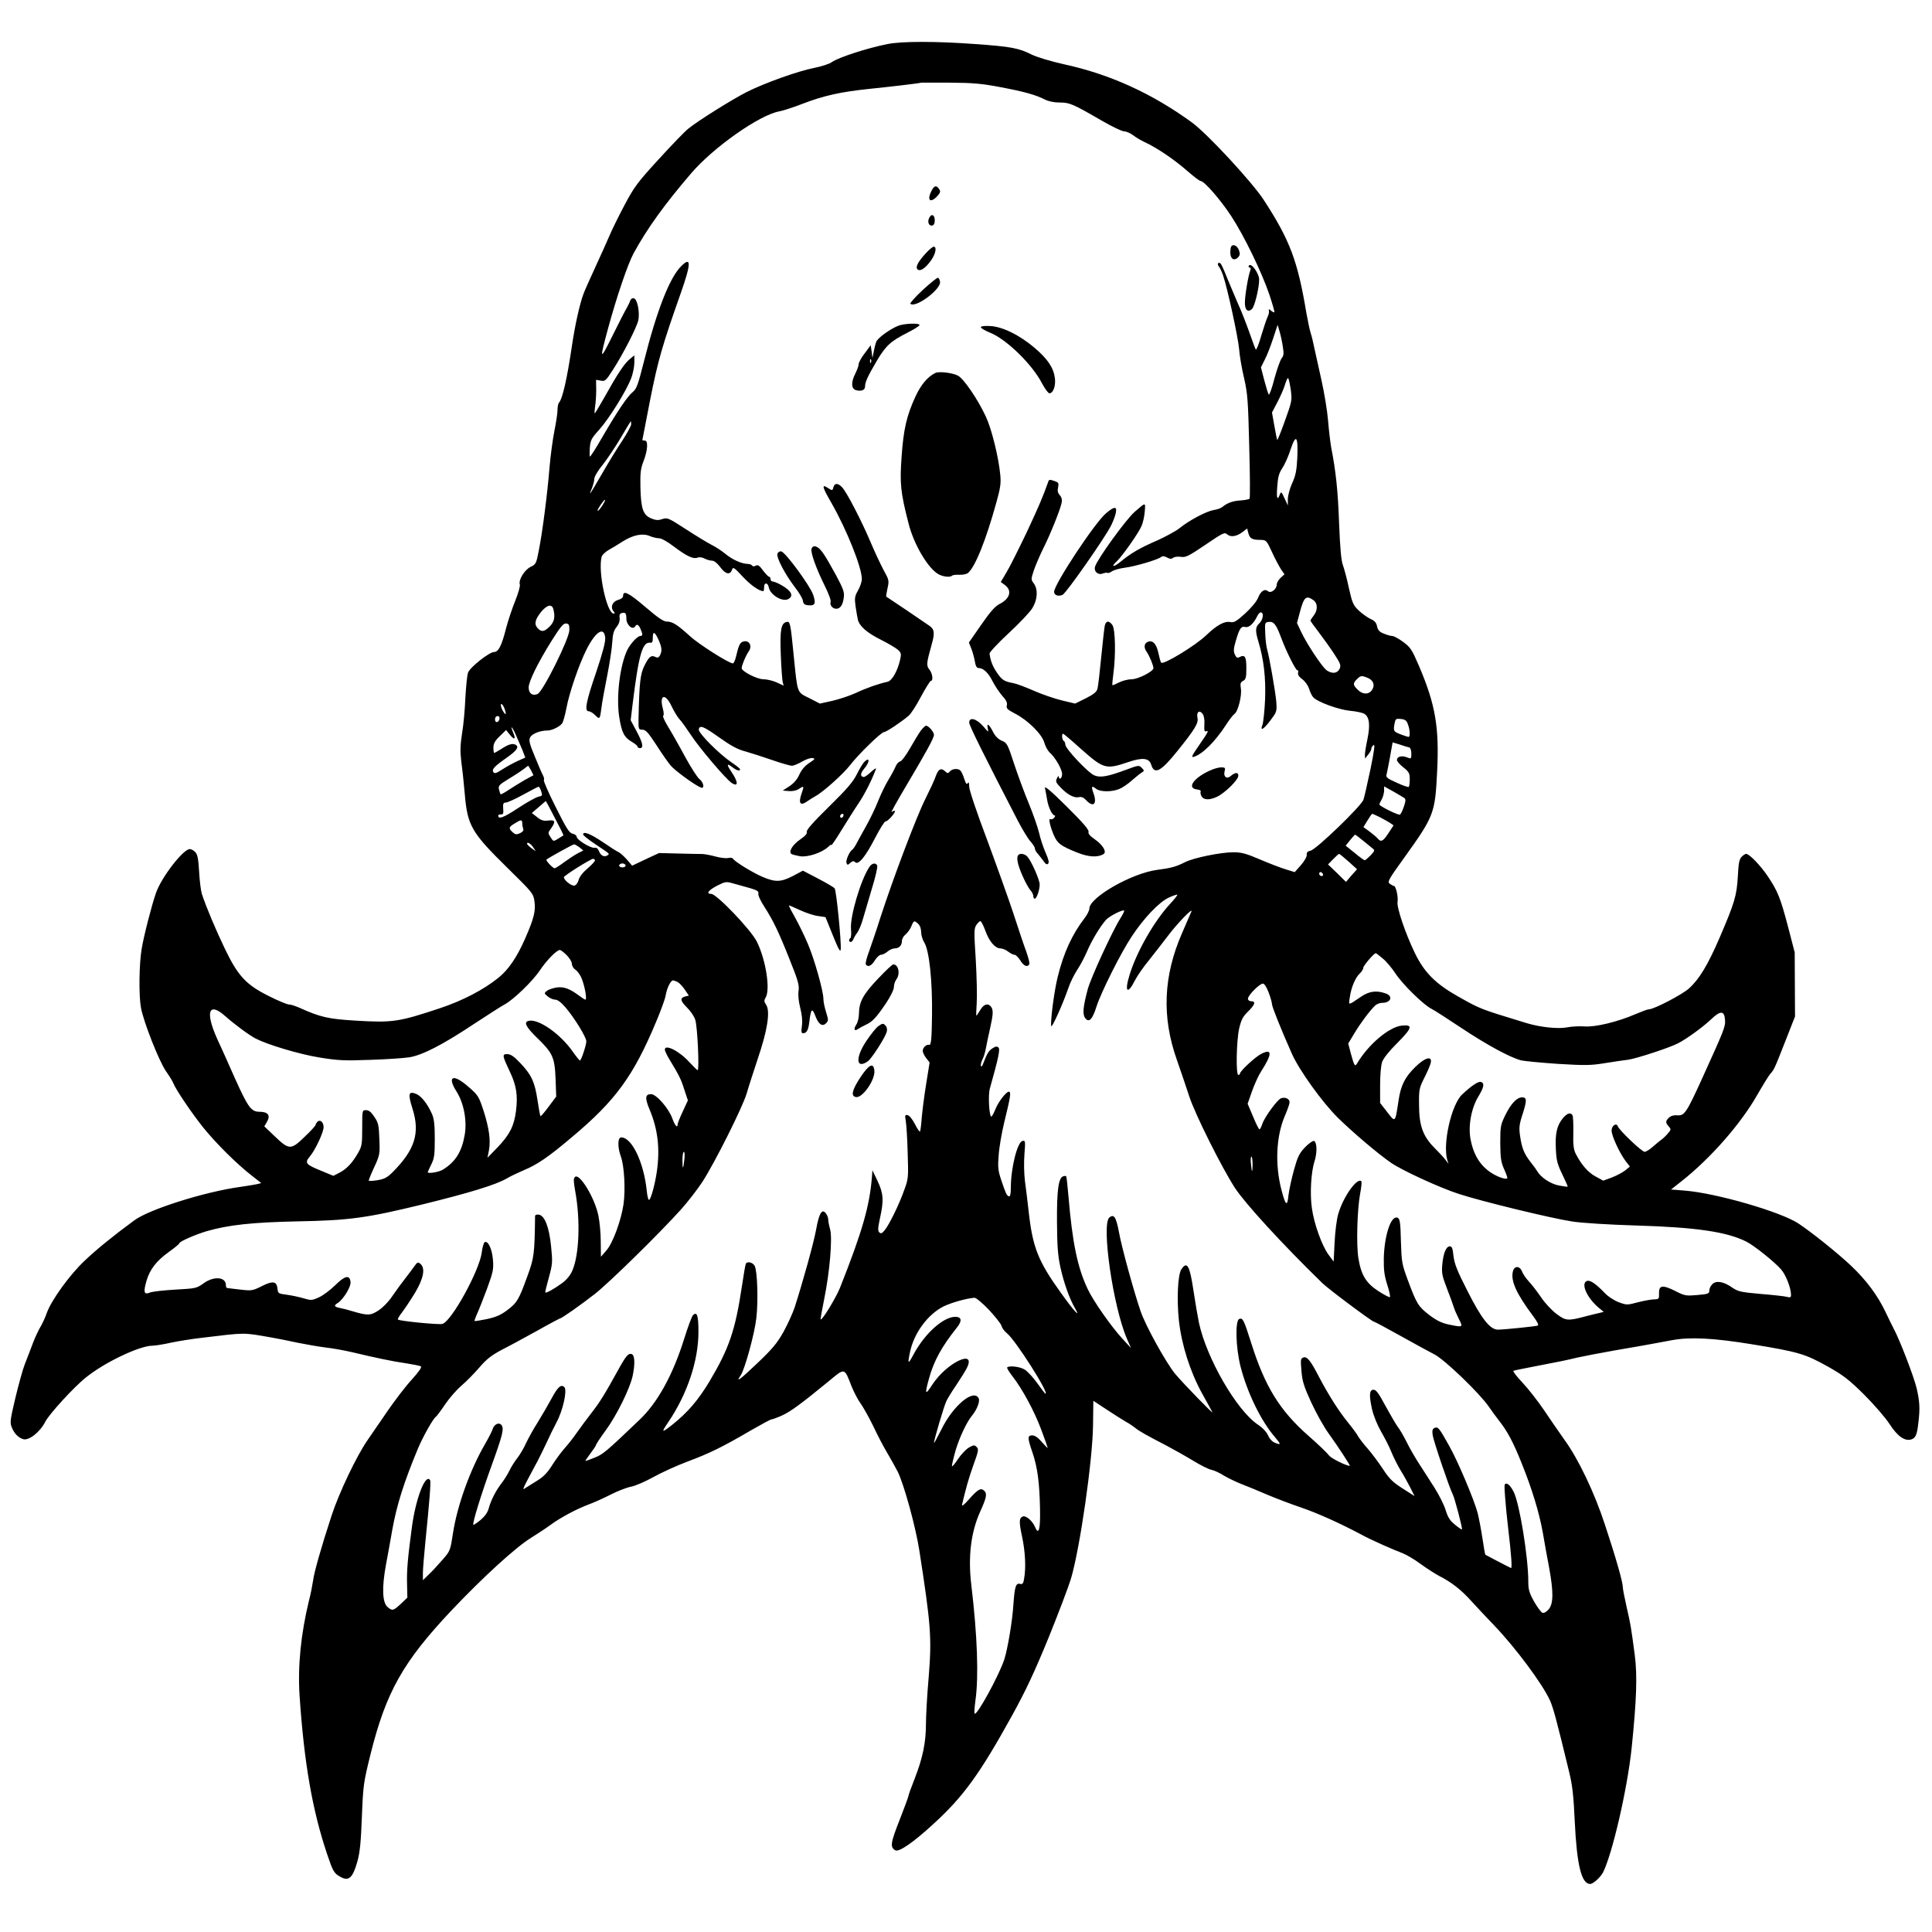 <?xml version="1.0" standalone="no"?>
<!DOCTYPE svg PUBLIC "-//W3C//DTD SVG 20010904//EN"
 "http://www.w3.org/TR/2001/REC-SVG-20010904/DTD/svg10.dtd">
<svg version="1.0" xmlns="http://www.w3.org/2000/svg"
 width="1206pt" height="1206pt" viewBox="0 0 1206 1206"
 preserveAspectRatio="xMidYMid meet">
<g transform="translate(0,1206) scale(0.1,-0.1)"
fill="#000000" stroke="none">
<path d="M5540 11785 c-130 -26 -305 -83 -348 -113 -15 -11 -64 -27 -110 -36
-102 -20 -309 -94 -422 -151 -90 -46 -297 -175 -362 -227 -22 -17 -106 -104
-187 -193 -133 -145 -153 -173 -213 -286 -36 -68 -78 -153 -93 -189 -15 -36
-56 -126 -90 -200 -34 -74 -67 -148 -73 -165 -24 -65 -53 -196 -72 -325 -31
-209 -59 -330 -81 -354 -5 -6 -9 -27 -9 -47 0 -20 -9 -79 -20 -132 -10 -52
-24 -155 -30 -228 -13 -161 -44 -403 -67 -517 -15 -79 -18 -85 -50 -100 -38
-18 -78 -82 -68 -111 3 -9 -10 -55 -29 -102 -19 -47 -44 -122 -56 -167 -28
-112 -48 -152 -76 -152 -29 0 -149 -94 -162 -128 -6 -15 -13 -86 -17 -158 -3
-73 -12 -173 -21 -224 -11 -72 -12 -110 -5 -169 6 -42 16 -134 22 -205 17
-201 41 -242 269 -466 153 -150 159 -157 166 -205 9 -61 -3 -108 -58 -234 -51
-116 -104 -194 -166 -244 -93 -75 -223 -143 -367 -191 -256 -85 -294 -91 -525
-77 -170 10 -222 22 -350 80 -25 11 -55 21 -67 21 -11 0 -67 23 -122 51 -144
71 -195 126 -276 294 -57 119 -115 255 -145 345 -6 19 -14 82 -17 139 -5 83
-10 108 -25 123 -10 10 -25 18 -33 18 -41 0 -176 -174 -211 -273 -27 -77 -77
-271 -90 -352 -16 -97 -18 -292 -4 -366 17 -90 111 -329 155 -394 23 -33 44
-67 47 -77 16 -40 111 -181 184 -273 83 -103 213 -232 310 -307 l55 -43 -28
-7 c-15 -3 -62 -11 -104 -17 -220 -30 -569 -140 -661 -209 -131 -96 -234 -180
-308 -250 -94 -88 -209 -247 -238 -328 -9 -27 -27 -65 -38 -84 -12 -19 -34
-66 -49 -105 -14 -38 -37 -97 -50 -130 -13 -33 -39 -128 -59 -211 -33 -140
-35 -154 -22 -185 15 -37 39 -62 69 -72 35 -13 107 43 140 109 25 48 180 218
255 277 117 94 334 197 414 197 15 0 68 8 116 19 48 10 130 23 182 29 292 35
260 35 445 3 39 -7 111 -21 160 -32 50 -10 128 -24 175 -30 47 -5 121 -19 165
-29 155 -37 261 -59 340 -70 44 -7 85 -15 92 -19 8 -4 -11 -32 -56 -82 -38
-41 -105 -129 -150 -194 -45 -66 -102 -149 -127 -185 -68 -98 -178 -329 -224
-470 -64 -195 -110 -357 -116 -408 -4 -26 -14 -81 -25 -122 -51 -209 -71 -410
-59 -594 28 -419 80 -717 172 -990 36 -107 43 -119 80 -140 54 -32 80 -10 109
95 16 57 22 122 28 279 8 198 10 212 54 390 97 389 203 576 503 895 197 208
401 395 498 455 40 25 95 61 122 81 64 47 164 100 239 128 33 12 95 40 138 62
43 22 100 44 127 49 27 5 88 32 137 59 48 27 144 71 213 97 139 52 219 91 395
194 66 38 125 70 131 70 6 0 36 11 65 24 53 24 119 72 292 214 102 85 97 86
142 -30 15 -37 40 -86 58 -110 17 -24 52 -87 78 -140 25 -54 64 -128 86 -165
22 -37 52 -91 67 -120 39 -79 112 -344 135 -493 72 -464 78 -543 58 -790 -10
-113 -17 -244 -17 -292 0 -114 -20 -211 -69 -337 -23 -58 -41 -109 -41 -114 0
-5 -25 -72 -55 -149 -56 -142 -60 -169 -26 -188 23 -12 111 48 236 163 189
172 292 315 494 681 86 156 139 270 228 487 63 156 125 320 138 364 57 192
136 743 138 961 l2 150 85 -56 c47 -31 101 -65 120 -76 19 -10 44 -27 55 -36
23 -20 73 -48 195 -111 47 -25 122 -67 168 -95 46 -28 97 -54 115 -57 18 -4
52 -20 77 -36 25 -15 75 -39 110 -53 36 -14 108 -43 160 -66 52 -22 149 -59
214 -81 100 -34 249 -101 381 -172 49 -27 197 -93 247 -111 26 -10 78 -40 115
-68 37 -27 90 -61 116 -75 77 -39 139 -87 204 -160 34 -37 97 -105 140 -149
134 -140 303 -367 349 -470 20 -46 39 -114 120 -449 19 -78 27 -146 34 -305
13 -272 42 -390 96 -390 19 0 63 40 80 71 58 114 152 520 179 776 31 301 36
452 20 579 -24 182 -26 192 -51 302 -13 57 -24 113 -24 125 0 32 -45 189 -111
388 -66 202 -166 412 -255 534 -31 44 -88 126 -126 183 -38 56 -98 133 -134
171 -36 38 -61 71 -57 74 4 2 49 12 98 21 183 35 241 47 302 62 35 8 140 28
235 45 95 16 196 34 223 39 28 5 88 16 135 25 111 20 257 13 495 -26 294 -48
333 -60 478 -141 94 -53 130 -81 224 -174 61 -61 133 -144 158 -183 49 -76 95
-109 136 -96 27 9 36 30 44 105 11 89 8 133 -11 215 -17 71 -105 301 -143 371
-11 22 -34 68 -51 104 -48 102 -120 199 -215 289 -86 81 -246 209 -329 264
-111 73 -511 189 -708 205 l-87 7 66 52 c180 142 369 357 472 538 35 61 71
119 80 130 26 29 26 29 94 202 l62 158 -1 200 -1 200 -41 158 c-48 182 -64
223 -127 317 -44 66 -115 140 -135 140 -6 0 -18 -8 -28 -18 -15 -15 -20 -40
-24 -123 -7 -119 -19 -162 -114 -383 -74 -171 -127 -259 -192 -317 -44 -39
-218 -129 -248 -129 -9 0 -46 -14 -84 -30 -109 -48 -254 -83 -320 -77 -30 2
-79 0 -108 -6 -57 -11 -169 1 -254 27 -298 91 -284 86 -430 168 -138 78 -209
150 -267 271 -60 125 -114 285 -107 318 5 29 -10 99 -23 99 -4 0 -15 6 -25 13
-17 12 -10 25 88 161 188 262 194 277 207 540 14 276 -11 419 -112 656 -45
105 -54 119 -100 153 -27 20 -58 37 -68 37 -10 0 -34 7 -53 15 -27 10 -37 22
-42 45 -4 22 -15 35 -38 45 -18 8 -51 31 -74 52 -37 35 -42 46 -64 143 -12 58
-30 123 -38 145 -10 28 -17 106 -23 260 -7 199 -20 324 -50 476 -5 30 -14 104
-19 166 -5 61 -24 174 -41 250 -17 76 -37 167 -45 203 -7 36 -17 76 -22 90 -5
14 -17 70 -27 125 -54 326 -103 456 -265 705 -73 113 -354 416 -450 486 -249
181 -512 301 -799 363 -81 18 -167 44 -200 60 -82 41 -128 50 -353 66 -244 18
-460 18 -548 0z m705 -269 c148 -28 217 -47 277 -77 23 -12 59 -19 93 -19 62
0 81 -8 264 -114 62 -36 125 -66 138 -66 13 0 39 -11 56 -24 18 -14 50 -33 72
-43 78 -36 187 -110 271 -184 37 -32 72 -59 79 -59 22 0 123 -116 190 -218 82
-125 192 -353 239 -492 19 -57 33 -106 31 -109 -3 -2 -12 2 -21 10 -13 11 -15
11 -13 -2 2 -7 -2 -23 -7 -34 -6 -11 -24 -64 -40 -117 -15 -54 -31 -94 -35
-90 -3 4 -20 49 -38 101 -18 51 -50 135 -73 185 -22 50 -53 125 -70 166 -16
41 -33 79 -38 84 -14 14 -25 -2 -12 -17 7 -8 19 -33 27 -57 26 -75 93 -382
100 -460 3 -41 17 -123 31 -181 22 -96 25 -141 32 -425 5 -176 6 -322 2 -327
-3 -4 -29 -9 -57 -11 -49 -3 -83 -16 -113 -41 -8 -7 -33 -16 -55 -19 -48 -9
-153 -65 -212 -113 -24 -19 -87 -53 -140 -77 -107 -46 -165 -80 -230 -134 -43
-35 -61 -32 -22 4 33 30 138 179 155 221 9 21 18 62 20 91 4 58 8 58 -63 -3
-54 -47 -232 -293 -247 -341 -10 -31 18 -56 48 -44 13 5 26 6 29 4 3 -3 16 1
29 10 12 8 48 18 78 22 61 7 208 50 228 67 9 7 20 6 37 -3 18 -10 28 -10 38
-2 7 6 29 9 48 6 30 -5 48 4 153 75 112 76 120 80 137 65 22 -19 60 -13 98 17
l26 20 7 -27 c9 -35 23 -44 73 -44 40 -1 40 -1 75 -76 19 -42 45 -90 56 -107
l22 -32 -24 -22 c-13 -12 -24 -31 -24 -41 0 -29 -36 -58 -54 -43 -21 18 -46 2
-63 -41 -9 -23 -42 -62 -81 -98 -54 -49 -70 -58 -92 -53 -37 7 -84 -19 -150
-82 -66 -64 -271 -189 -282 -171 -4 6 -12 35 -18 64 -12 53 -34 77 -64 66 -24
-9 -28 -36 -8 -63 17 -25 42 -84 42 -102 0 -20 -96 -69 -135 -69 -23 0 -58 -9
-80 -20 -21 -11 -40 -19 -41 -17 -2 1 1 34 6 72 16 118 12 277 -6 303 -21 30
-41 28 -48 -5 -3 -16 -13 -104 -22 -196 -9 -93 -19 -180 -23 -195 -5 -21 -22
-35 -73 -61 l-67 -33 -83 20 c-46 11 -124 38 -174 60 -50 22 -108 44 -130 48
-55 10 -70 19 -102 67 -26 38 -39 72 -45 117 -1 8 53 66 121 129 67 62 134
133 147 156 32 53 35 116 9 152 -19 26 -19 26 1 87 12 34 38 93 57 132 41 80
106 241 115 285 4 20 0 35 -12 49 -12 13 -15 27 -10 48 5 27 3 31 -25 40 -23
9 -32 8 -35 -1 -33 -94 -62 -162 -137 -322 -50 -104 -106 -217 -126 -249 l-35
-59 26 -19 c46 -34 32 -85 -33 -118 -29 -15 -58 -48 -115 -130 l-77 -111 15
-37 c8 -20 18 -56 22 -79 5 -31 12 -43 24 -43 29 0 61 -30 87 -83 15 -29 42
-69 60 -90 25 -27 33 -44 29 -60 -5 -19 3 -26 52 -52 80 -41 168 -129 182
-181 6 -22 21 -49 32 -60 36 -31 79 -106 79 -136 0 -27 -19 -41 -21 -15 0 6
-5 2 -11 -11 -10 -20 -7 -27 23 -58 43 -45 85 -67 114 -60 15 4 29 -2 45 -19
45 -48 70 -25 46 43 -16 45 -12 50 18 27 26 -19 97 -19 143 0 20 8 55 32 78
53 23 20 50 42 61 49 18 11 18 12 1 30 -17 17 -20 17 -95 -11 -118 -44 -164
-52 -201 -36 -38 15 -181 167 -181 192 0 9 -4 20 -10 23 -11 7 -14 45 -4 45 3
0 51 -40 106 -90 149 -132 159 -135 304 -86 87 29 127 24 140 -17 19 -65 60
-44 162 83 112 139 134 176 127 209 -8 36 12 52 32 25 9 -12 13 -37 11 -67 -2
-35 0 -46 10 -42 20 7 15 -3 -43 -87 -46 -66 -51 -78 -32 -72 53 16 132 95
198 196 22 35 47 66 54 71 22 12 48 113 41 158 -5 32 -3 40 14 49 17 9 20 21
20 80 0 71 -9 86 -43 68 -13 -7 -20 -3 -29 17 -9 20 -8 37 7 87 22 76 33 91
59 84 22 -6 53 23 74 68 7 15 18 26 25 23 18 -6 10 -48 -13 -69 -24 -22 -25
-46 -5 -112 34 -112 47 -228 42 -361 -3 -72 -11 -143 -16 -158 -20 -51 14 -26
68 52 20 28 22 42 18 90 -6 67 -44 283 -57 326 -5 17 -11 62 -12 100 -3 69 -3
70 23 73 30 3 45 -16 74 -93 32 -88 96 -216 105 -210 4 3 6 -3 3 -14 -3 -12 5
-25 25 -40 17 -12 36 -38 43 -59 6 -20 18 -45 26 -54 26 -30 159 -78 231 -85
37 -3 77 -12 89 -19 31 -20 37 -68 19 -157 -9 -42 -16 -86 -16 -99 l1 -23 19
24 c11 13 20 29 20 36 0 7 6 18 14 24 10 8 5 -32 -19 -149 -19 -89 -38 -175
-44 -192 -14 -40 -295 -311 -330 -318 -19 -4 -25 -11 -24 -25 2 -11 -14 -40
-36 -65 l-39 -44 -58 18 c-33 10 -105 38 -161 62 -84 36 -114 44 -164 44 -79
0 -250 -35 -302 -62 -55 -28 -88 -37 -174 -48 -159 -21 -423 -172 -423 -242 0
-11 -13 -37 -28 -57 -79 -102 -133 -219 -170 -371 -22 -89 -46 -276 -40 -305
3 -17 73 138 108 240 11 33 36 83 55 112 19 28 46 80 61 115 27 64 81 155 118
196 20 23 105 66 113 58 3 -2 -8 -24 -23 -48 -50 -79 -185 -372 -204 -443 -29
-109 -34 -157 -16 -180 23 -31 45 -10 70 70 29 91 153 338 221 440 76 115 170
213 229 241 28 13 52 21 55 19 2 -3 -17 -27 -42 -54 -101 -108 -213 -303 -257
-450 -32 -104 -11 -122 35 -30 14 27 53 84 88 126 34 43 88 112 119 153 57 76
156 178 145 150 -3 -8 -29 -68 -58 -134 -117 -267 -128 -523 -33 -791 25 -71
60 -175 78 -230 35 -108 201 -441 284 -569 61 -95 298 -354 547 -596 39 -38
310 -240 321 -240 4 0 77 -39 163 -87 86 -48 183 -101 216 -118 65 -34 280
-241 338 -325 17 -25 45 -63 62 -85 54 -68 90 -135 142 -265 67 -166 111 -311
134 -439 10 -59 27 -155 39 -216 28 -153 27 -226 -3 -261 -15 -17 -30 -25 -39
-21 -8 3 -32 35 -52 70 -30 54 -36 75 -36 124 0 152 -54 485 -91 560 -13 27
-32 50 -42 51 -17 4 -18 -2 -12 -80 3 -45 12 -137 20 -203 19 -160 25 -247 17
-243 -20 9 -157 81 -160 83 -2 2 -10 47 -18 101 -8 55 -22 126 -30 159 -22 83
-123 323 -178 420 -62 111 -69 120 -90 112 -14 -6 -17 -15 -13 -45 5 -36 105
-331 125 -369 12 -22 63 -216 58 -220 -2 -2 -21 11 -43 29 -32 26 -45 46 -59
92 -10 33 -42 96 -70 140 -29 45 -72 113 -97 151 -25 39 -60 99 -77 135 -18
36 -43 79 -56 95 -12 17 -46 75 -76 130 -40 75 -58 100 -73 100 -27 0 -30 -31
-11 -119 10 -44 33 -100 57 -142 22 -38 52 -96 65 -129 13 -33 40 -85 58 -115
19 -30 45 -78 60 -107 l26 -52 -75 48 c-61 39 -83 60 -123 122 -27 41 -70 98
-95 127 -25 28 -51 62 -58 74 -6 13 -35 52 -64 88 -58 71 -124 175 -184 290
-51 99 -73 125 -96 116 -16 -6 -17 -15 -11 -83 5 -64 15 -97 61 -197 31 -67
79 -153 108 -193 60 -83 138 -203 133 -203 -24 0 -119 48 -130 65 -9 13 -67
69 -130 124 -177 156 -270 306 -355 576 -47 148 -53 160 -75 152 -27 -10 -22
-181 8 -298 42 -163 127 -338 214 -439 39 -47 40 -51 3 -37 -18 6 -35 24 -45
46 -9 22 -35 49 -65 69 -133 90 -320 415 -367 636 -8 39 -24 132 -35 206 -23
152 -39 180 -75 126 -22 -35 -29 -186 -15 -319 17 -152 69 -316 143 -452 34
-60 63 -114 66 -120 10 -19 -184 181 -233 240 -56 68 -184 299 -215 390 -41
119 -119 402 -135 493 -18 95 -31 116 -60 92 -51 -42 23 -556 109 -755 l26
-60 -55 60 c-72 79 -181 235 -216 310 -63 133 -95 289 -119 574 -6 69 -12 127
-15 129 -2 2 -11 2 -19 -1 -29 -11 -39 -87 -38 -282 1 -152 5 -209 21 -284 21
-97 58 -201 93 -260 36 -63 -9 -14 -89 98 -143 199 -177 284 -202 511 -6 58
-17 142 -23 188 -6 48 -7 120 -3 169 6 79 6 85 -12 81 -32 -6 -73 -168 -73
-291 0 -41 -4 -57 -12 -55 -14 5 -19 16 -48 102 -20 59 -22 81 -16 155 3 47
19 140 35 206 38 155 42 183 32 190 -14 8 -66 -57 -87 -108 -10 -26 -22 -47
-26 -47 -13 0 -21 135 -9 175 54 192 65 245 54 256 -9 9 -18 8 -38 -5 -24 -16
-33 -31 -60 -101 -4 -12 -9 -15 -12 -8 -2 6 2 24 10 40 8 15 17 46 21 68 4 22
16 82 28 133 16 73 18 98 10 118 -17 35 -49 31 -73 -11 -12 -19 -22 -35 -24
-35 -2 0 -1 36 2 79 3 44 0 165 -6 271 -11 172 -11 193 3 215 9 14 21 25 26
25 5 0 19 -27 31 -60 24 -67 61 -110 94 -110 12 0 34 -9 48 -20 14 -11 32 -20
40 -20 8 0 24 -16 36 -35 20 -34 44 -45 56 -25 4 6 -5 41 -18 78 -14 37 -50
144 -80 237 -31 94 -106 303 -166 465 -64 169 -111 309 -111 330 0 23 -3 31
-9 21 -6 -10 -12 -3 -21 25 -7 22 -17 45 -23 52 -13 17 -52 15 -67 -3 -12 -14
-15 -14 -31 1 -25 23 -42 13 -58 -32 -7 -22 -37 -86 -66 -144 -56 -112 -202
-499 -280 -740 -25 -80 -58 -175 -71 -212 -14 -37 -23 -72 -19 -78 12 -20 36
-9 56 25 12 19 29 35 38 35 10 0 28 9 41 20 13 11 33 20 45 20 27 0 45 18 45
46 0 13 10 31 23 41 12 10 29 33 36 51 15 37 18 38 43 15 11 -10 18 -30 18
-51 0 -19 9 -49 20 -66 31 -51 51 -240 48 -456 -2 -149 -6 -184 -17 -182 -18
4 -41 -17 -41 -38 0 -9 10 -30 21 -44 l22 -28 -21 -131 c-12 -73 -24 -168 -28
-212 -3 -44 -8 -83 -11 -88 -2 -4 -17 16 -31 45 -16 31 -35 54 -46 57 -17 3
-18 -1 -12 -35 4 -22 10 -111 12 -199 5 -155 5 -162 -22 -235 -31 -88 -93
-215 -122 -250 -16 -20 -23 -22 -33 -13 -10 10 -9 28 4 88 25 112 22 155 -15
233 l-32 67 -3 -40 c-14 -181 -59 -340 -200 -695 -25 -62 -112 -205 -120 -196
-2 2 8 59 22 127 35 172 52 378 37 435 -7 24 -12 52 -12 62 0 10 -6 27 -14 37
-24 33 -43 3 -61 -98 -15 -84 -82 -324 -134 -487 -12 -36 -43 -104 -69 -152
-40 -71 -67 -105 -165 -198 -108 -103 -138 -125 -103 -75 25 37 86 258 97 354
13 108 7 297 -10 329 -12 22 -45 30 -55 14 -3 -5 -14 -69 -25 -143 -41 -274
-80 -387 -202 -592 -71 -118 -136 -194 -234 -272 -65 -51 -69 -49 -25 15 120
177 190 385 190 566 0 104 -9 130 -35 103 -7 -8 -32 -75 -55 -149 -70 -223
-165 -396 -278 -503 -210 -201 -229 -216 -280 -236 -29 -12 -55 -21 -57 -21
-3 0 11 21 30 46 19 25 35 49 35 53 0 4 27 46 61 92 69 94 151 261 168 339 16
75 14 129 -5 137 -21 8 -36 -9 -87 -102 -80 -145 -111 -196 -167 -268 -31 -40
-71 -94 -89 -120 -18 -27 -52 -70 -76 -97 -23 -26 -59 -75 -80 -109 -27 -43
-53 -70 -89 -92 -28 -18 -62 -39 -75 -47 -24 -17 -24 -16 75 168 13 25 37 74
54 110 16 36 45 95 64 131 40 74 68 201 49 220 -20 20 -41 2 -80 -71 -21 -39
-60 -106 -86 -148 -27 -42 -59 -101 -73 -130 -13 -30 -37 -70 -52 -90 -16 -20
-40 -57 -52 -82 -12 -25 -35 -61 -50 -80 -34 -44 -65 -104 -79 -155 -7 -27
-25 -51 -52 -74 -22 -18 -42 -31 -44 -29 -8 7 51 197 115 373 68 188 78 228
60 250 -16 19 -46 4 -55 -27 -4 -13 -25 -54 -47 -92 -91 -156 -172 -379 -199
-549 -18 -118 -18 -118 -68 -175 -27 -31 -65 -73 -85 -91 l-36 -35 0 45 c0 24
7 109 15 189 26 258 36 381 30 390 -28 46 -90 -113 -114 -295 -26 -195 -32
-267 -30 -350 l2 -88 -41 -39 c-47 -43 -52 -45 -82 -20 -33 27 -37 119 -11
262 12 63 30 163 40 221 28 156 73 297 159 504 31 75 96 190 112 200 6 4 32
39 59 79 27 40 73 92 101 116 29 24 79 75 111 112 46 54 76 77 141 112 46 23
145 77 221 119 76 43 141 77 143 77 10 0 132 86 219 154 92 73 399 374 536
526 42 47 102 124 134 173 78 121 250 464 276 551 11 39 43 137 70 219 60 176
78 294 52 334 -14 20 -14 29 -4 45 31 50 2 237 -55 351 -38 75 -251 297 -284
297 -35 0 -18 23 38 52 50 25 55 26 100 13 26 -7 72 -20 104 -29 45 -13 55
-20 52 -34 -3 -9 13 -45 36 -80 57 -89 89 -155 159 -331 53 -132 61 -160 56
-196 -4 -25 0 -65 10 -105 11 -43 15 -81 11 -112 -5 -38 -4 -48 7 -48 23 0 34
21 40 78 9 74 17 82 36 32 20 -54 44 -71 67 -48 16 16 16 20 1 69 -9 28 -17
65 -17 83 0 50 -57 251 -97 344 -20 47 -55 120 -78 161 -24 42 -42 77 -40 79
1 1 32 -12 68 -29 37 -17 87 -34 113 -37 l47 -7 46 -114 c34 -85 47 -108 49
-88 5 42 -27 369 -38 382 -5 6 -52 34 -104 61 l-94 49 -62 -33 c-76 -39 -110
-40 -192 -5 -62 27 -171 94 -183 113 -3 6 -17 7 -30 4 -13 -3 -48 1 -77 9 -29
8 -66 15 -83 16 -16 0 -84 1 -150 3 l-121 3 -84 -39 -84 -40 -35 41 c-20 22
-43 42 -52 45 -8 3 -52 31 -97 62 -77 52 -122 69 -122 47 0 -6 35 -33 78 -62
94 -63 89 -58 73 -69 -20 -12 -41 -1 -52 27 -6 16 -15 23 -28 21 -24 -4 -111
50 -111 68 0 8 -11 17 -26 20 -21 5 -39 34 -105 166 -44 87 -77 163 -74 168 3
5 1 17 -4 27 -6 10 -29 63 -51 117 -34 81 -40 104 -31 122 10 23 62 44 109 44
26 0 73 22 90 43 7 7 19 51 28 97 17 93 77 269 124 363 57 115 112 150 118 75
2 -25 -16 -94 -57 -216 -63 -183 -74 -242 -46 -242 9 0 27 -11 41 -25 28 -28
29 -26 39 50 3 28 19 115 35 195 16 80 30 175 32 211 3 50 9 73 27 95 15 19
21 38 19 56 -3 19 1 28 13 31 23 6 29 -1 29 -34 0 -40 39 -75 55 -49 10 17 21
11 33 -15 15 -34 15 -45 -1 -45 -17 0 -60 -46 -80 -85 -47 -95 -72 -296 -51
-424 15 -94 30 -124 80 -153 19 -11 34 -24 34 -29 0 -5 7 -9 15 -9 24 0 18 32
-21 105 l-37 69 12 100 c38 308 61 391 110 384 12 -2 16 5 16 30 0 44 12 40
35 -10 22 -49 24 -71 10 -99 -8 -14 -15 -17 -28 -10 -27 13 -40 3 -68 -52 -27
-53 -33 -104 -38 -332 -1 -68 0 -70 24 -70 21 0 36 -17 87 -95 33 -52 74 -110
89 -128 25 -31 154 -125 189 -138 25 -10 18 32 -9 53 -13 10 -54 74 -91 142
-37 69 -85 153 -106 187 -21 35 -34 64 -29 66 5 2 4 21 -2 44 -24 88 15 100
54 16 15 -31 37 -68 49 -81 13 -13 44 -57 70 -96 53 -82 220 -278 256 -302 44
-29 42 6 -3 72 -30 44 -27 53 9 25 26 -20 47 -26 47 -12 0 4 -24 23 -52 42
-80 54 -210 185 -206 207 6 29 29 20 130 -52 69 -49 112 -73 159 -85 35 -10
111 -34 168 -54 57 -20 113 -36 124 -36 11 0 40 12 64 26 24 14 53 24 65 22
19 -3 16 -7 -21 -31 -28 -19 -48 -43 -61 -72 -13 -29 -33 -53 -61 -72 l-43
-28 38 -3 c22 -2 47 3 61 12 35 23 36 21 18 -30 -20 -58 -7 -76 33 -48 15 10
39 26 54 34 49 26 175 140 216 193 49 65 195 207 212 207 14 0 108 63 154 102
15 13 50 67 78 121 29 53 56 97 61 97 16 0 10 47 -9 70 -20 25 -19 39 12 150
23 79 20 102 -14 125 -17 11 -83 56 -147 100 -65 44 -119 80 -121 81 -1 1 2
24 8 51 11 48 10 53 -24 114 -19 36 -56 114 -81 174 -55 130 -148 311 -178
343 -25 27 -47 28 -54 2 -6 -24 -7 -24 -38 -4 -37 24 -32 3 25 -95 96 -168
190 -404 190 -475 0 -17 -11 -50 -24 -72 -21 -37 -22 -48 -15 -100 5 -33 11
-69 14 -81 9 -41 56 -82 141 -125 48 -24 97 -53 109 -64 21 -19 22 -26 14 -62
-16 -71 -51 -132 -79 -138 -55 -12 -128 -37 -196 -69 -39 -18 -106 -40 -149
-50 l-77 -17 -66 34 c-78 39 -73 24 -97 263 -20 204 -23 217 -43 213 -36 -7
-44 -46 -38 -203 3 -82 9 -160 12 -173 l6 -22 -43 20 c-24 11 -62 20 -84 20
-39 0 -135 49 -135 69 0 18 25 77 42 102 28 37 4 78 -36 63 -17 -7 -25 -23
-40 -87 -6 -27 -15 -48 -21 -48 -25 0 -214 120 -269 171 -77 70 -108 90 -143
90 -21 0 -55 23 -133 90 -104 89 -140 107 -140 72 0 -12 -11 -21 -32 -27 -36
-11 -49 -45 -28 -71 9 -9 9 -14 1 -14 -43 0 -100 265 -75 355 3 11 22 29 42
41 20 11 60 35 89 54 66 41 124 53 169 34 18 -8 45 -14 58 -14 15 0 54 -22 93
-52 80 -60 120 -79 147 -69 11 5 31 2 45 -6 14 -7 35 -13 47 -13 12 0 32 -16
50 -40 32 -44 61 -51 73 -18 7 21 12 18 67 -41 49 -53 103 -91 129 -91 3 0 5
12 5 26 0 30 23 28 29 -2 8 -47 85 -93 121 -74 37 20 21 52 -43 88 -21 12 -45
22 -53 22 -8 0 -14 7 -14 15 0 8 -4 15 -9 15 -5 0 -22 18 -38 39 -22 31 -32
37 -45 30 -11 -6 -19 -6 -23 1 -3 5 -16 10 -28 10 -38 1 -94 26 -138 62 -24
20 -64 46 -89 58 -25 13 -96 56 -159 97 -108 70 -115 73 -146 63 -26 -9 -41
-8 -70 4 -50 21 -64 60 -67 192 -2 93 1 118 20 167 26 68 29 127 7 127 -8 0
-15 1 -15 3 0 2 22 116 49 253 49 247 76 339 190 662 66 187 67 234 4 171 -72
-70 -153 -277 -233 -595 -37 -146 -46 -172 -70 -191 -33 -27 -94 -117 -189
-280 -39 -68 -74 -123 -78 -123 -3 0 -3 24 -1 54 4 49 10 60 59 114 61 68 169
242 199 320 11 29 20 73 20 98 l0 46 -29 -24 c-33 -27 -77 -93 -156 -235 -32
-57 -60 -103 -62 -103 -3 0 -1 19 2 43 4 23 7 70 7 104 l-1 62 29 -5 c27 -6
32 -1 76 67 64 99 151 269 159 311 10 51 -7 132 -28 136 -10 2 -19 -4 -23 -15
-3 -10 -12 -29 -20 -43 -9 -14 -49 -92 -90 -175 -80 -162 -83 -157 -28 45 56
205 123 401 160 470 85 155 191 302 356 495 139 164 431 369 554 390 21 4 85
24 141 46 135 52 238 75 418 94 127 13 301 33 327 39 5 0 86 0 180 0 141 -1
199 -6 313 -28z m1763 -1622 c7 -41 5 -55 -8 -71 -9 -12 -29 -69 -45 -127 -15
-59 -31 -103 -35 -99 -4 4 -16 44 -28 89 l-21 81 24 48 c14 26 37 86 52 132
l28 85 13 -43 c7 -24 16 -67 20 -95z m49 -265 c9 -69 8 -73 -36 -195 -24 -68
-46 -122 -48 -120 -2 1 -10 41 -18 87 l-15 84 34 65 c19 36 40 84 47 108 7 23
15 42 19 42 4 0 11 -32 17 -71z m-4117 -217 c0 -10 -25 -56 -55 -102 -31 -46
-88 -139 -127 -207 -39 -68 -72 -123 -74 -123 -2 0 4 16 12 35 7 19 14 45 14
57 0 13 24 53 54 89 29 37 79 112 112 168 32 55 60 101 61 101 2 0 3 -8 3 -18z
m4158 -211 c-4 -77 -10 -109 -31 -155 -15 -32 -27 -77 -28 -100 l0 -41 -21 45
c-19 42 -21 43 -29 23 -16 -42 -22 -23 -16 51 4 58 11 83 31 113 14 20 38 73
52 117 34 102 48 84 42 -53z m-4327 -278 c-15 -29 -40 -59 -41 -50 0 10 39 67
46 67 3 0 0 -8 -5 -17z m4427 -609 c28 -19 29 -63 2 -97 -11 -14 -20 -28 -20
-31 0 -3 24 -36 53 -74 28 -37 72 -98 96 -135 39 -60 43 -71 33 -92 -14 -29
-46 -33 -81 -9 -28 20 -126 168 -160 242 l-25 53 18 67 c25 95 39 108 84 76z
m-4744 -56 c13 -49 6 -80 -23 -109 -35 -34 -51 -36 -76 -9 -22 25 -15 54 25
103 36 42 65 48 74 15z m100 -132 c-2 -56 -164 -382 -198 -398 -32 -14 -56 3
-56 41 0 36 57 153 142 289 58 92 75 112 92 110 17 -2 21 -9 20 -42z m4980
-296 c38 -14 51 -46 31 -76 -20 -31 -59 -31 -90 1 -30 29 -31 39 -5 65 23 23
29 24 64 10z m-5378 -227 c-2 -3 -11 8 -20 25 -8 16 -12 33 -8 37 4 3 13 -8
20 -25 7 -18 11 -34 8 -37z m-38 -30 c-5 -25 -28 -28 -28 -4 0 12 6 21 16 21
9 0 14 -7 12 -17z m5671 -36 c13 -34 14 -77 4 -77 -4 0 -27 7 -50 16 -45 17
-47 22 -37 71 5 26 9 28 39 25 27 -3 36 -10 44 -35z m-5569 -64 c12 -27 30
-69 41 -95 l18 -47 -47 -21 c-26 -12 -69 -35 -95 -52 -40 -26 -50 -29 -58 -17
-10 17 8 36 81 87 64 45 82 68 60 82 -19 12 -45 5 -92 -26 -21 -13 -40 -24
-43 -24 -3 0 -5 15 -5 33 0 25 9 42 40 72 l39 38 21 -26 c30 -38 42 -34 24 8
-22 53 -8 42 16 -12z m5578 -79 c6 -2 12 -19 12 -38 0 -34 -1 -34 -29 -23 -32
12 -61 4 -61 -17 0 -8 18 -29 40 -46 35 -28 40 -37 40 -74 0 -24 -3 -45 -6
-48 -3 -3 -37 8 -75 26 -59 26 -69 34 -64 51 3 11 13 61 22 111 l16 90 46 -14
c25 -9 52 -17 59 -18z m-5483 -143 l15 -30 -58 -32 c-31 -18 -76 -46 -100 -62
-24 -16 -45 -27 -47 -25 -2 1 -6 15 -10 29 -6 24 0 30 62 68 37 22 79 50 93
61 14 11 26 20 27 20 1 0 9 -13 18 -29z m63 -130 c9 -27 8 -29 -16 -34 -15 -3
-73 -35 -129 -72 -91 -60 -123 -71 -123 -46 0 5 8 8 17 7 14 -1 17 6 14 37 -2
30 1 37 16 37 10 0 59 22 108 49 50 27 93 50 97 50 3 1 11 -12 16 -28z m5389
-43 c9 -7 8 -20 -4 -54 -8 -24 -19 -46 -24 -49 -9 -6 -129 53 -129 64 1 3 7
17 15 31 8 14 14 38 15 53 l0 28 58 -32 c31 -18 62 -36 69 -41z m-5303 -125
c31 -58 55 -107 53 -108 -1 0 -14 -9 -29 -18 -34 -21 -33 -22 -52 8 -16 24
-16 27 4 54 30 43 26 54 -17 49 -30 -4 -45 1 -70 21 l-33 26 43 37 c23 20 43
37 44 38 1 0 27 -48 57 -107z m5149 6 c23 -12 52 -28 64 -36 l22 -15 -32 -49
c-34 -52 -47 -58 -68 -32 -8 9 -31 28 -51 43 l-37 27 25 41 c14 23 27 42 30
42 3 0 24 -10 47 -21z m-5353 -38 c0 -11 3 -26 6 -35 4 -10 -3 -19 -20 -27
-22 -10 -29 -9 -46 6 -27 25 -25 32 13 55 40 25 47 25 47 1z m5248 -108 c25
-21 53 -43 61 -50 14 -10 12 -15 -13 -42 -17 -17 -33 -31 -37 -31 -4 0 -32 20
-63 46 l-56 45 28 35 c15 18 29 34 31 34 2 0 24 -17 49 -37z m-5179 -43 l16
-24 -27 19 c-15 11 -28 24 -28 28 0 15 23 1 39 -23z m288 1 l24 -20 -33 -17
c-18 -9 -56 -34 -85 -55 -29 -22 -56 -39 -61 -39 -11 0 -57 49 -51 54 9 9 164
95 172 95 5 1 20 -8 34 -18z m4801 -89 l53 -48 -35 -39 -34 -40 -56 55 -56 54
32 33 c18 18 34 33 37 33 4 -1 30 -22 59 -48z m-4704 9 c3 -4 -17 -27 -44 -50
-31 -26 -53 -54 -58 -74 -5 -18 -16 -33 -26 -35 -19 -4 -66 34 -66 52 0 10
163 112 182 115 4 1 9 -3 12 -8z m190 -30 c7 -11 -14 -20 -31 -13 -7 2 -10 8
-7 13 7 12 31 12 38 0z m4353 -67 c-9 -9 -28 6 -21 18 4 6 10 6 17 -1 6 -6 8
-13 4 -17z m-4720 -496 c18 -18 33 -42 33 -55 0 -13 10 -29 24 -38 13 -9 31
-35 39 -58 19 -51 32 -127 21 -127 -4 0 -21 11 -38 24 -60 45 -96 58 -141 52
-23 -4 -51 -13 -61 -21 -18 -15 -18 -16 5 -35 13 -11 34 -20 46 -20 16 0 38
-17 68 -52 54 -64 127 -183 127 -208 0 -24 -32 -120 -40 -120 -3 0 -25 27 -48
60 -76 107 -209 200 -270 188 -35 -7 -21 -36 48 -104 100 -96 113 -124 118
-259 l4 -110 -47 -63 c-26 -35 -49 -62 -51 -59 -3 2 -11 48 -19 101 -17 114
-39 159 -109 232 -38 40 -59 54 -80 54 -33 0 -31 -9 19 -115 39 -83 48 -145
36 -240 -12 -94 -39 -147 -114 -226 l-64 -66 9 46 c12 63 1 139 -34 249 -29
88 -34 96 -93 147 -96 85 -137 69 -75 -29 45 -71 66 -181 51 -269 -18 -106
-57 -169 -136 -218 -25 -16 -95 -27 -95 -16 0 2 10 23 22 48 19 38 22 60 22
159 0 87 -4 125 -17 155 -28 64 -66 112 -98 126 -49 20 -54 2 -24 -92 48 -152
15 -256 -123 -395 -35 -35 -53 -44 -95 -51 -29 -5 -53 -6 -55 -3 -1 4 14 41
34 84 35 76 36 82 32 176 -3 86 -6 101 -31 138 -20 30 -34 42 -52 42 -24 0
-24 0 -24 -111 0 -102 -2 -115 -27 -158 -35 -61 -71 -99 -116 -122 l-37 -19
-72 30 c-102 41 -109 50 -74 92 33 39 85 150 85 182 0 30 -20 49 -37 35 -7 -7
-13 -16 -13 -21 0 -5 -30 -38 -67 -73 -86 -84 -98 -84 -185 -1 l-68 65 17 29
c23 40 6 62 -48 62 -51 0 -71 28 -153 210 -35 80 -85 191 -111 247 -75 167
-52 232 51 140 60 -53 148 -118 190 -140 76 -39 273 -98 397 -118 116 -19 155
-21 317 -15 102 3 213 11 245 16 81 13 208 78 402 207 87 57 174 113 193 123
55 29 177 147 221 214 40 60 104 126 124 126 5 0 24 -14 42 -32z m5093 -20
c22 -17 58 -60 81 -95 44 -67 173 -194 224 -220 17 -8 100 -62 186 -119 161
-107 305 -185 374 -203 22 -5 126 -15 230 -22 165 -10 204 -10 290 4 55 9 122
19 149 22 50 7 256 74 310 102 52 26 159 104 207 150 58 56 83 55 87 -3 3 -43
-3 -58 -146 -373 -94 -206 -108 -227 -151 -223 -21 2 -40 -3 -52 -14 -23 -21
-24 -32 -2 -56 15 -17 15 -20 -8 -46 -13 -15 -30 -31 -38 -36 -7 -5 -31 -24
-51 -42 -21 -19 -45 -34 -54 -34 -17 0 -159 135 -167 159 -9 25 -39 4 -39 -26
0 -33 49 -139 87 -190 l27 -35 -29 -24 c-17 -13 -54 -33 -83 -44 l-54 -20 -48
26 c-47 25 -89 74 -124 142 -13 26 -17 55 -15 131 1 53 -1 103 -5 109 -12 20
-33 14 -60 -18 -37 -45 -49 -95 -44 -191 3 -71 9 -95 40 -159 20 -41 35 -76
34 -77 -2 -2 -26 1 -56 7 -51 10 -112 50 -134 89 -5 9 -23 34 -41 56 -41 53
-55 87 -66 162 -8 54 -6 73 17 143 26 83 25 100 -5 100 -32 0 -69 -39 -103
-108 -31 -63 -33 -72 -33 -177 1 -93 4 -118 24 -163 13 -29 22 -54 20 -57 -12
-12 -83 17 -124 51 -56 45 -90 108 -106 195 -15 83 6 195 51 267 33 55 38 80
15 88 -16 6 -58 -22 -118 -78 -67 -63 -122 -307 -93 -408 l8 -25 -19 25 c-10
14 -42 48 -70 76 -71 72 -95 138 -95 269 -1 96 1 103 35 171 20 39 38 82 39
95 5 40 -40 25 -98 -32 -65 -64 -90 -115 -104 -209 -22 -143 -18 -140 -76 -65
l-39 50 0 110 c0 65 5 125 13 147 8 22 45 69 93 116 95 96 101 117 30 110 -80
-8 -210 -118 -281 -238 -12 -20 -17 -12 -37 61 l-17 65 39 65 c38 63 93 137
128 171 9 10 30 18 45 18 55 0 70 42 21 59 -58 20 -103 14 -155 -22 -81 -55
-76 -55 -68 -1 9 62 35 123 63 148 11 11 21 26 21 35 0 13 67 91 78 91 2 0 21
-14 42 -32z m-4400 -148 c11 -6 31 -27 45 -48 l25 -37 -22 -5 c-35 -9 -32 -27
10 -69 22 -21 46 -56 52 -77 14 -43 26 -314 15 -314 -4 0 -27 23 -52 50 -61
68 -153 115 -153 78 0 -7 11 -31 24 -53 66 -109 77 -131 97 -195 l23 -69 -32
-69 c-18 -38 -32 -74 -32 -80 0 -27 -17 -9 -33 36 -23 64 -100 152 -133 152
-37 0 -39 -24 -10 -94 52 -122 67 -245 46 -390 -12 -82 -38 -176 -49 -176 -5
0 -11 27 -14 59 -19 177 -93 331 -159 331 -23 0 -24 -60 -2 -121 21 -58 29
-206 16 -297 -15 -101 -67 -244 -108 -289 l-33 -38 -1 95 c0 52 -7 125 -15
163 -23 111 -118 267 -146 240 -10 -10 -9 -27 1 -85 34 -182 26 -402 -18 -501
-13 -29 -36 -57 -64 -77 -49 -36 -98 -63 -104 -58 -2 2 8 44 22 93 23 85 24
96 14 195 -12 120 -40 193 -77 198 -14 2 -23 -2 -23 -10 -3 -238 -6 -260 -49
-377 -52 -144 -64 -164 -127 -211 -39 -29 -69 -42 -125 -54 -40 -8 -75 -14
-77 -12 -1 2 6 23 17 47 11 24 39 95 62 157 37 102 41 120 36 178 -5 65 -29
118 -50 111 -7 -2 -16 -32 -20 -66 -14 -111 -187 -427 -245 -445 -20 -7 -269
18 -278 27 -3 3 8 23 25 44 16 21 53 76 81 122 55 92 66 155 34 182 -14 12
-19 10 -33 -9 -9 -13 -34 -47 -56 -75 -23 -29 -60 -80 -83 -113 -23 -36 -61
-75 -88 -93 -51 -34 -69 -34 -164 -6 -25 8 -60 17 -77 20 -38 8 -41 15 -14 32
34 22 83 101 79 131 -5 46 -35 40 -97 -22 -31 -30 -76 -64 -102 -75 -42 -19
-48 -19 -95 -5 -27 8 -74 18 -104 22 -53 7 -55 8 -58 39 -5 46 -30 49 -99 14
-56 -28 -62 -29 -133 -21 -41 5 -78 9 -82 10 -5 0 -8 8 -8 18 0 52 -76 58
-141 10 -42 -30 -48 -31 -174 -38 -71 -4 -143 -12 -158 -18 -38 -16 -43 1 -23
71 21 73 62 126 140 182 36 26 66 50 66 55 0 10 101 54 168 74 138 40 286 56
572 62 321 6 428 21 770 104 305 75 461 123 532 163 23 14 72 37 107 52 83 34
155 83 299 205 274 229 387 384 529 725 28 66 54 138 58 160 8 47 31 95 46 95
6 0 19 -5 29 -10z m3689 -65 c12 -31 21 -64 21 -73 0 -16 56 -156 123 -307 46
-105 192 -307 288 -402 96 -94 254 -228 333 -282 68 -47 305 -156 423 -194
140 -46 580 -153 708 -172 57 -9 229 -20 400 -25 375 -11 567 -40 687 -101 49
-25 174 -125 216 -173 30 -34 62 -117 62 -159 0 -16 -5 -18 -27 -12 -16 4 -89
12 -164 18 -122 11 -140 15 -175 39 -54 38 -99 46 -124 23 -11 -10 -20 -28
-20 -40 0 -20 -6 -23 -75 -29 -70 -6 -78 -5 -135 24 -81 41 -105 38 -104 -12
1 -36 0 -38 -30 -39 -17 0 -62 -8 -101 -18 -68 -18 -71 -18 -120 0 -29 11 -68
36 -90 60 -55 57 -90 80 -109 73 -40 -15 -1 -104 73 -167 l32 -26 -28 -7 c-15
-3 -50 -12 -78 -19 -119 -32 -130 -31 -190 14 -30 23 -73 69 -96 104 -23 34
-57 78 -75 97 -18 19 -37 47 -43 63 -14 36 -48 37 -57 1 -15 -59 21 -139 128
-282 26 -35 35 -54 26 -57 -17 -5 -210 -25 -248 -25 -48 0 -102 67 -190 242
-65 127 -81 169 -87 218 -5 47 -9 60 -23 60 -23 0 -41 -44 -47 -115 -5 -52 0
-72 30 -150 19 -49 38 -101 42 -115 4 -14 18 -46 31 -72 28 -55 28 -55 -67
-35 -41 9 -73 25 -118 59 -68 53 -78 69 -133 217 -37 100 -39 113 -43 238 -3
135 -7 153 -29 153 -38 0 -75 -121 -78 -255 -1 -70 3 -106 21 -163 13 -40 21
-76 17 -79 -3 -3 -35 14 -71 37 -79 51 -109 102 -126 209 -13 85 -7 298 11
398 8 40 11 76 8 79 -26 26 -113 -96 -144 -203 -10 -32 -20 -112 -23 -178 l-6
-120 -32 43 c-41 55 -91 194 -104 291 -13 90 -5 227 17 293 17 54 15 119 -4
126 -7 2 -33 -16 -56 -40 -36 -38 -46 -59 -69 -142 -15 -54 -30 -124 -34 -157
-7 -73 -18 -66 -43 30 -43 162 -34 342 22 469 15 35 28 72 28 82 0 21 -29 34
-54 24 -23 -9 -102 -117 -116 -159 -6 -19 -15 -35 -18 -35 -4 0 -22 36 -40 80
l-34 80 27 77 c15 43 40 98 56 123 71 110 72 147 3 112 -38 -19 -134 -108
-134 -124 0 -4 -4 -8 -10 -8 -16 0 -12 212 5 289 13 55 23 75 55 106 44 43 51
65 20 65 -12 0 -20 7 -20 16 0 21 73 94 93 94 10 0 23 -21 36 -55z m-3647
-1042 c-7 -65 -12 -67 -12 -5 0 29 4 52 9 52 5 0 6 -21 3 -47z m3547 -35 c-1
-55 -5 -50 -11 15 -2 20 0 37 4 37 4 0 7 -24 7 -52z m-1646 -904 c39 -42 75
-87 79 -101 3 -13 18 -33 32 -44 54 -42 268 -379 242 -379 -3 0 -25 30 -51 66
-26 36 -61 74 -79 85 -29 18 -96 26 -109 13 -3 -3 12 -28 33 -55 61 -78 137
-218 180 -334 22 -59 40 -110 40 -113 0 -3 -16 13 -36 36 -24 28 -44 42 -60
42 -31 0 -31 -15 2 -110 30 -90 43 -184 46 -347 3 -131 -8 -171 -32 -113 -15
36 -56 71 -75 64 -24 -10 -25 -32 -5 -126 20 -94 25 -192 13 -261 -5 -31 -9
-38 -25 -34 -27 7 -34 -16 -42 -128 -6 -101 -36 -279 -57 -344 -34 -102 -171
-352 -185 -338 -3 3 -1 40 5 82 21 151 12 405 -26 723 -21 176 -2 329 56 457
39 86 44 111 25 129 -21 21 -40 10 -98 -56 -26 -30 -43 -43 -41 -32 23 99 41
164 71 248 32 88 34 100 21 113 -14 14 -19 14 -49 -3 -18 -11 -49 -43 -68 -72
-19 -29 -36 -49 -38 -44 -1 4 9 48 23 98 24 80 68 174 100 214 33 39 54 93 44
112 -32 60 -160 -46 -233 -196 -25 -50 -46 -88 -46 -83 0 18 64 235 78 262 8
17 36 62 62 100 26 39 55 85 64 103 65 126 -124 37 -214 -101 -45 -70 -49 -63
-20 41 30 108 79 197 174 316 33 41 29 66 -11 66 -74 0 -189 -103 -259 -232
-36 -68 -40 -66 -23 14 25 117 110 233 209 283 46 23 146 51 193 54 9 1 50
-33 90 -75z"/>
<path d="M5816 10871 c-32 -60 -10 -83 34 -36 19 20 22 30 14 42 -17 28 -32
26 -48 -6z"/>
<path d="M5801 10701 c-14 -25 -3 -53 18 -49 10 2 16 13 16 32 0 35 -20 45
-34 17z"/>
<path d="M7687 10524 c-4 -4 -7 -22 -7 -41 0 -39 23 -54 48 -30 12 13 14 23 6
44 -9 27 -33 41 -47 27z"/>
<path d="M5780 10480 c-49 -53 -67 -87 -53 -101 16 -16 48 5 83 53 30 41 40
88 18 88 -6 0 -28 -18 -48 -40z"/>
<path d="M7796 10402 c-4 -7 -2 -12 4 -12 8 0 9 -7 5 -17 -12 -29 -34 -155
-34 -201 -1 -46 18 -64 43 -42 17 13 46 132 46 184 0 40 -51 109 -64 88z"/>
<path d="M5760 10250 c-46 -43 -81 -82 -77 -86 30 -30 192 90 185 137 -2 12
-7 24 -13 25 -5 2 -48 -33 -95 -76z"/>
<path d="M5603 10025 c-53 -23 -124 -75 -133 -98 -5 -12 -12 -40 -16 -62 l-8
-40 -5 40 -6 40 -37 -50 c-21 -27 -38 -58 -38 -68 0 -10 -9 -35 -20 -57 -29
-56 -27 -98 5 -106 34 -8 55 1 55 25 0 26 17 63 74 160 57 95 86 121 190 174
42 21 76 43 76 48 0 14 -101 10 -137 -6z m-166 -227 c-3 -8 -6 -5 -6 6 -1 11
2 17 5 13 3 -3 4 -12 1 -19z"/>
<path d="M6123 10016 c2 -6 28 -21 58 -33 102 -41 264 -199 324 -317 18 -33
38 -61 46 -61 23 0 40 46 34 94 -8 65 -45 120 -126 189 -95 81 -205 135 -282
137 -38 2 -57 -2 -54 -9z"/>
<path d="M5839 9732 c-47 -22 -90 -73 -124 -146 -56 -122 -75 -205 -87 -377
-12 -165 -7 -221 43 -415 33 -133 124 -286 190 -320 30 -15 71 -19 83 -7 4 4
24 6 44 5 20 -1 44 4 53 10 45 36 112 201 179 443 25 89 29 121 24 170 -10
109 -54 287 -89 362 -50 109 -139 239 -175 258 -35 18 -117 28 -141 17z"/>
<path d="M6904 8856 c-71 -60 -324 -444 -324 -490 0 -22 26 -31 53 -19 23 11
263 354 303 433 12 25 26 60 29 78 9 43 -9 42 -61 -2z"/>
<path d="M5066 8635 c-8 -21 28 -122 81 -229 24 -48 42 -95 38 -103 -7 -20 12
-43 35 -43 25 0 41 23 47 69 5 34 -2 53 -47 138 -29 53 -65 117 -82 140 -30
44 -61 56 -72 28z"/>
<path d="M4853 8604 c-8 -23 45 -125 107 -207 27 -34 50 -73 52 -87 2 -19 10
-26 32 -28 43 -5 51 9 32 65 -18 55 -173 266 -199 271 -9 2 -20 -4 -24 -14z"/>
<path d="M6050 7549 c0 -18 98 -215 305 -615 29 -55 64 -113 79 -128 14 -16
26 -35 26 -42 0 -8 8 -23 18 -33 9 -11 25 -31 36 -46 13 -19 21 -24 29 -16 7
7 2 28 -16 68 -14 32 -33 88 -41 125 -9 37 -38 120 -65 185 -27 65 -68 176
-91 246 -40 122 -44 130 -76 143 -22 9 -41 28 -54 53 -25 50 -43 63 -34 24 6
-26 5 -26 -30 15 -42 47 -86 58 -86 21z"/>
<path d="M5747 7498 c-13 -18 -43 -68 -67 -110 -24 -42 -51 -79 -61 -81 -11
-3 -23 -17 -29 -33 -6 -15 -26 -52 -45 -83 -19 -31 -47 -90 -64 -132 -16 -42
-51 -114 -77 -160 -26 -46 -53 -96 -61 -111 -8 -15 -19 -30 -24 -33 -17 -11
-41 -67 -35 -82 6 -14 8 -14 24 1 14 12 21 13 30 4 20 -20 65 35 125 152 30
58 59 104 65 103 12 -3 65 57 58 65 -3 3 -12 -1 -20 -7 -8 -7 31 63 86 156
130 219 178 306 178 326 0 18 -34 57 -49 57 -6 0 -21 -15 -34 -32z"/>
<path d="M5395 7304 c-9 -9 -30 -44 -47 -78 -23 -47 -63 -93 -174 -202 -99
-97 -142 -146 -138 -157 4 -10 -9 -25 -41 -47 -49 -34 -75 -78 -54 -91 7 -4
31 -10 54 -14 48 -7 134 22 173 57 12 12 22 18 22 13 0 -5 28 36 61 90 34 55
82 132 108 170 39 58 83 145 109 215 3 8 -11 0 -29 -17 -19 -18 -40 -33 -46
-33 -24 0 -24 22 1 51 36 42 37 78 1 43z m-131 -339 c-4 -8 -10 -12 -15 -9
-11 6 -2 24 11 24 5 0 7 -7 4 -15z"/>
<path d="M7552 7250 c-103 -47 -146 -111 -79 -118 15 -2 25 -7 22 -12 -3 -5
-1 -19 5 -30 13 -24 49 -26 96 -4 51 24 134 106 134 132 0 23 -20 22 -50 -4
-23 -19 -44 -2 -36 30 6 23 4 26 -21 26 -16 0 -47 -9 -71 -20z"/>
<path d="M6523 7140 c3 -14 9 -45 13 -70 7 -47 32 -100 47 -100 5 0 4 -7 -3
-15 -7 -8 -17 -12 -23 -8 -14 9 -2 -48 22 -102 22 -50 43 -66 143 -106 71 -29
130 -33 167 -10 21 13 -5 57 -54 91 -32 22 -44 37 -40 48 3 13 -36 58 -136
157 -102 101 -140 133 -136 115z"/>
<path d="M6357 6723 c-14 -14 -6 -57 24 -126 17 -40 40 -81 50 -93 11 -11 19
-28 19 -37 0 -9 4 -17 9 -17 12 0 31 55 31 89 0 29 -52 146 -77 174 -16 17
-44 23 -56 10z"/>
<path d="M5426 6647 c-54 -82 -120 -306 -114 -385 3 -29 1 -55 -4 -58 -11 -7
-10 -24 2 -24 6 0 14 8 17 18 4 9 14 27 24 40 10 13 25 49 34 80 9 31 34 117
56 190 23 73 38 140 35 148 -8 21 -34 17 -50 -9z"/>
<path d="M5483 5953 c-93 -97 -120 -146 -121 -216 0 -27 -7 -59 -17 -73 -19
-30 -12 -44 13 -26 9 6 31 18 48 26 40 18 64 44 125 134 29 44 49 85 49 101 0
15 7 36 15 47 26 34 14 94 -19 94 -6 0 -48 -39 -93 -87z"/>
<path d="M5482 5654 c-12 -8 -45 -49 -72 -89 -72 -106 -68 -182 7 -130 24 17
107 146 118 183 4 13 2 29 -5 37 -16 19 -20 19 -48 -1z"/>
<path d="M5370 5334 c-52 -80 -60 -116 -27 -122 41 -8 122 109 115 166 -6 52
-34 37 -88 -44z"/>
</g>
</svg>
